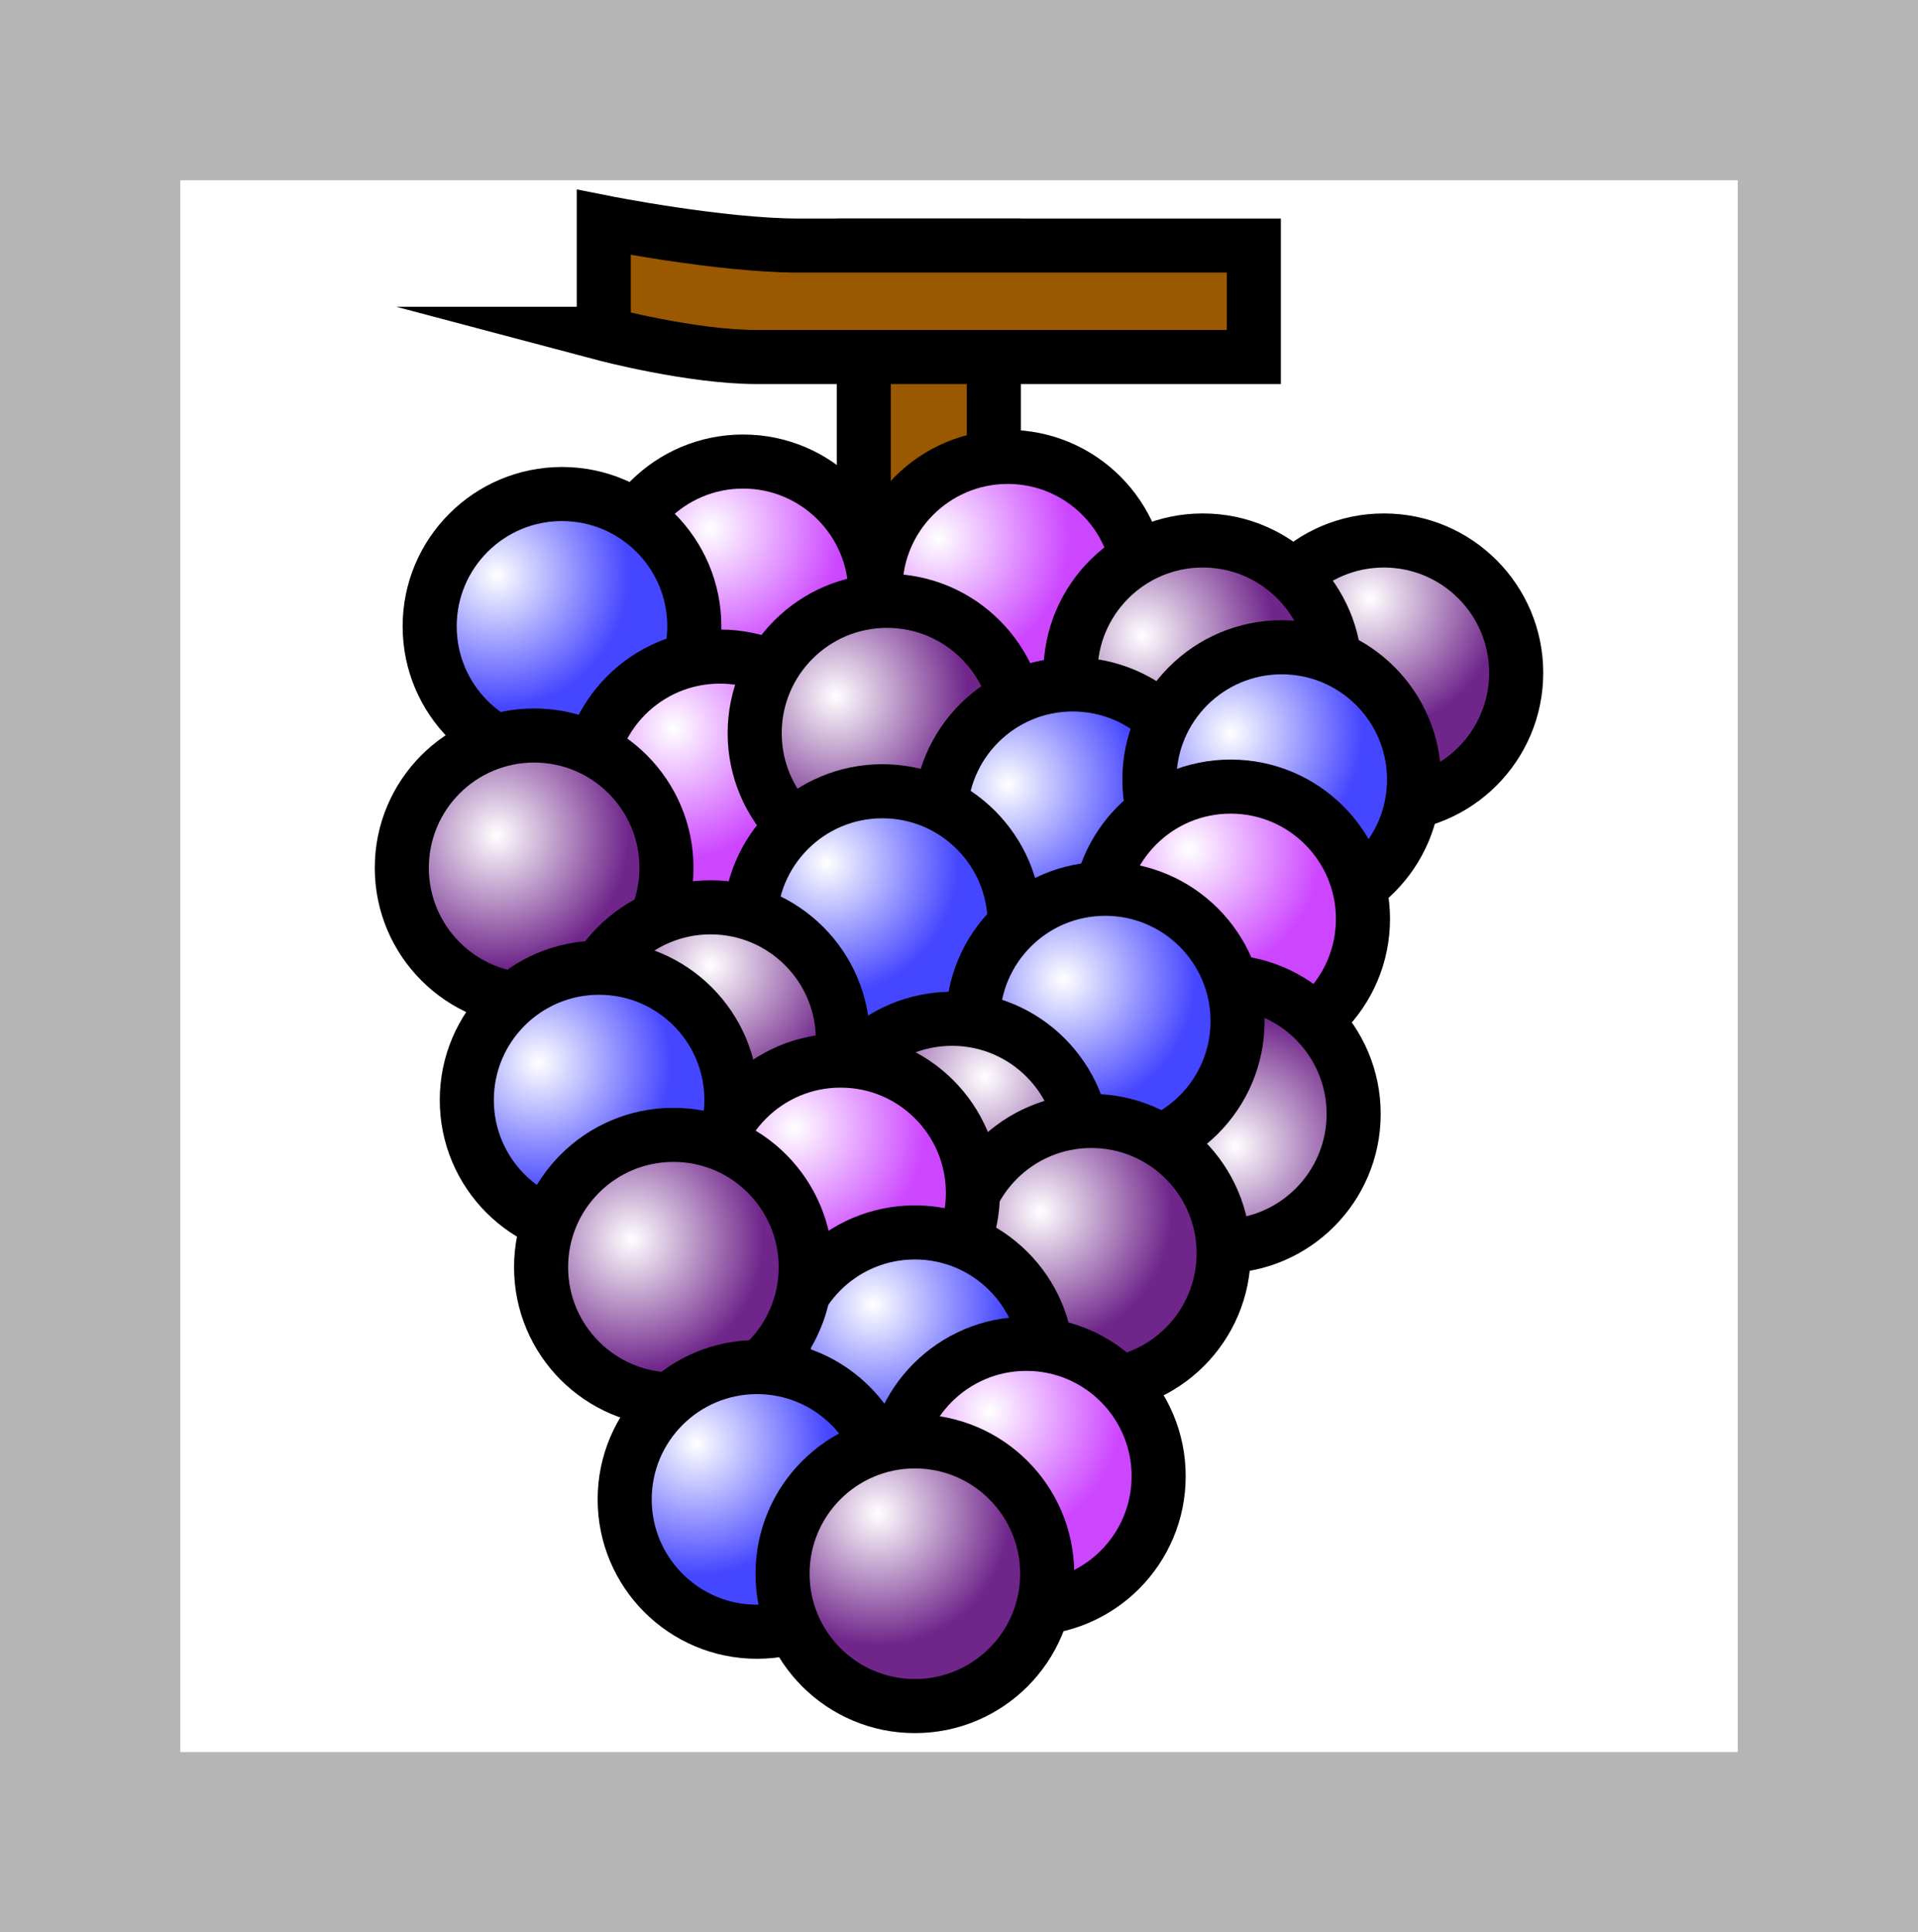 <svg version="1.1" xmlns="http://www.w3.org/2000/svg" xmlns:xlink="http://www.w3.org/1999/xlink" width="53.21" height="53.601" viewBox="0,0,53.21,53.601"><rect x="0" y="0" width="53.21" height="53.601" fill="#333333" stroke="none"/><defs><radialGradient cx="233.108" cy="167.923" r="3.671" gradientUnits="userSpaceOnUse" id="color-1"><stop offset="0" stop-color="#ffffff"/><stop offset="1" stop-color="#cc45ff"/></radialGradient><radialGradient cx="227.182" cy="169.211" r="3.671" gradientUnits="userSpaceOnUse" id="color-2"><stop offset="0" stop-color="#ffffff"/><stop offset="1" stop-color="#4546ff"/></radialGradient><radialGradient cx="232.078" cy="173.462" r="3.671" gradientUnits="userSpaceOnUse" id="color-3"><stop offset="0" stop-color="#ffffff"/><stop offset="1" stop-color="#cc45ff"/></radialGradient><radialGradient cx="227.182" cy="176.425" r="3.671" gradientUnits="userSpaceOnUse" id="color-4"><stop offset="0" stop-color="#ffffff"/><stop offset="1" stop-color="#6f258a"/></radialGradient><radialGradient cx="251.401" cy="169.855" r="3.671" gradientUnits="userSpaceOnUse" id="color-5"><stop offset="0" stop-color="#ffffff"/><stop offset="1" stop-color="#6f258a"/></radialGradient><radialGradient cx="239.42" cy="168.181" r="3.671" gradientUnits="userSpaceOnUse" id="color-6"><stop offset="0" stop-color="#ffffff"/><stop offset="1" stop-color="#cc45ff"/></radialGradient><radialGradient cx="236.586" cy="172.561" r="3.671" gradientUnits="userSpaceOnUse" id="color-7"><stop offset="0" stop-color="#ffffff"/><stop offset="1" stop-color="#6f258a"/></radialGradient><radialGradient cx="245.088" cy="170.886" r="3.671" gradientUnits="userSpaceOnUse" id="color-8"><stop offset="0" stop-color="#ffffff"/><stop offset="1" stop-color="#6f258a"/></radialGradient><radialGradient cx="241.353" cy="175.008" r="3.671" gradientUnits="userSpaceOnUse" id="color-9"><stop offset="0" stop-color="#ffffff"/><stop offset="1" stop-color="#4546ff"/></radialGradient><radialGradient cx="247.536" cy="173.591" r="3.671" gradientUnits="userSpaceOnUse" id="color-10"><stop offset="0" stop-color="#ffffff"/><stop offset="1" stop-color="#4546ff"/></radialGradient><radialGradient cx="246.377" cy="176.812" r="3.671" gradientUnits="userSpaceOnUse" id="color-11"><stop offset="0" stop-color="#ffffff"/><stop offset="1" stop-color="#cc45ff"/></radialGradient><radialGradient cx="236.329" cy="177.198" r="3.671" gradientUnits="userSpaceOnUse" id="color-12"><stop offset="0" stop-color="#ffffff"/><stop offset="1" stop-color="#4546ff"/></radialGradient><radialGradient cx="233.108" cy="180.032" r="3.671" gradientUnits="userSpaceOnUse" id="color-13"><stop offset="0" stop-color="#ffffff"/><stop offset="1" stop-color="#6f258a"/></radialGradient><radialGradient cx="228.342" cy="182.737" r="3.671" gradientUnits="userSpaceOnUse" id="color-14"><stop offset="0" stop-color="#ffffff"/><stop offset="1" stop-color="#4546ff"/></radialGradient><radialGradient cx="247.665" cy="185.056" r="3.671" gradientUnits="userSpaceOnUse" id="color-15"><stop offset="0" stop-color="#ffffff"/><stop offset="1" stop-color="#6f258a"/></radialGradient><radialGradient cx="242.898" cy="180.419" r="3.671" gradientUnits="userSpaceOnUse" id="color-16"><stop offset="0" stop-color="#ffffff"/><stop offset="1" stop-color="#4546ff"/></radialGradient><radialGradient cx="240.709" cy="183.124" r="3.671" gradientUnits="userSpaceOnUse" id="color-17"><stop offset="0" stop-color="#ffffff"/><stop offset="1" stop-color="#6f258a"/></radialGradient><radialGradient cx="242.254" cy="186.86" r="3.671" gradientUnits="userSpaceOnUse" id="color-18"><stop offset="0" stop-color="#ffffff"/><stop offset="1" stop-color="#6f258a"/></radialGradient><radialGradient cx="235.427" cy="184.541" r="3.671" gradientUnits="userSpaceOnUse" id="color-19"><stop offset="0" stop-color="#ffffff"/><stop offset="1" stop-color="#cc45ff"/></radialGradient><radialGradient cx="237.617" cy="189.436" r="3.671" gradientUnits="userSpaceOnUse" id="color-20"><stop offset="0" stop-color="#ffffff"/><stop offset="1" stop-color="#4546ff"/></radialGradient><radialGradient cx="230.918" cy="187.633" r="3.671" gradientUnits="userSpaceOnUse" id="color-21"><stop offset="0" stop-color="#ffffff"/><stop offset="1" stop-color="#6f258a"/></radialGradient><radialGradient cx="232.722" cy="193.301" r="3.671" gradientUnits="userSpaceOnUse" id="color-22"><stop offset="0" stop-color="#ffffff"/><stop offset="1" stop-color="#4546ff"/></radialGradient><radialGradient cx="240.837" cy="192.399" r="3.671" gradientUnits="userSpaceOnUse" id="color-23"><stop offset="0" stop-color="#ffffff"/><stop offset="1" stop-color="#cc45ff"/></radialGradient><radialGradient cx="237.746" cy="195.233" r="3.671" gradientUnits="userSpaceOnUse" id="color-24"><stop offset="0" stop-color="#ffffff"/><stop offset="1" stop-color="#6f258a"/></radialGradient></defs><g transform="translate(-213.395,-153.253)"><g stroke-miterlimit="10"><path d="M215.895,204.354v-48.601h48.21v48.601z" fill="#ffffff" stroke="#b5b5b5" stroke-width="5"/><g stroke="#000000" stroke-width="1.5"><path d="M237.359,172.174v-12.109h3.607v12.109z" fill="#9a5800"/><g><path d="M230.339,169.727c0,-2.028 1.644,-3.671 3.671,-3.671c2.028,0 3.671,1.644 3.671,3.671c0,2.028 -1.644,3.671 -3.671,3.671c-2.028,0 -3.671,-1.644 -3.671,-3.671z" fill="url(#color-1)"/><path d="M225.315,170.628c0,-2.028 1.644,-3.671 3.671,-3.671c2.028,0 3.671,1.644 3.671,3.671c0,2.028 -1.644,3.671 -3.671,3.671c-2.028,0 -3.671,-1.644 -3.671,-3.671z" fill="url(#color-2)"/><path d="M229.694,175.137c0,-2.028 1.644,-3.671 3.671,-3.671c2.028,0 3.671,1.644 3.671,3.671c0,2.028 -1.644,3.671 -3.671,3.671c-2.028,0 -3.671,-1.644 -3.671,-3.671z" fill="url(#color-3)"/><path d="M224.542,177.327c0,-2.028 1.644,-3.671 3.671,-3.671c2.028,0 3.671,1.644 3.671,3.671c0,2.028 -1.644,3.671 -3.671,3.671c-2.028,0 -3.671,-1.644 -3.671,-3.671z" fill="url(#color-4)"/><path d="M248.116,171.917c0,-2.028 1.644,-3.671 3.671,-3.671c2.028,0 3.671,1.644 3.671,3.671c0,2.028 -1.644,3.671 -3.671,3.671c-2.028,0 -3.671,-1.644 -3.671,-3.671z" fill="url(#color-5)"/><path d="M237.681,169.598c0,-2.028 1.644,-3.671 3.671,-3.671c2.028,0 3.671,1.644 3.671,3.671c0,2.028 -1.644,3.671 -3.671,3.671c-2.028,0 -3.671,-1.644 -3.671,-3.671z" fill="url(#color-6)"/><path d="M234.332,173.591c0,-2.028 1.644,-3.671 3.671,-3.671c2.028,0 3.671,1.644 3.671,3.671c0,2.028 -1.644,3.671 -3.671,3.671c-2.028,0 -3.671,-1.644 -3.671,-3.671z" fill="url(#color-7)"/><path d="M243.092,171.917c0,-2.028 1.644,-3.671 3.671,-3.671c2.028,0 3.671,1.644 3.671,3.671c0,2.028 -1.644,3.671 -3.671,3.671c-2.028,0 -3.671,-1.644 -3.671,-3.671z" fill="url(#color-8)"/><path d="M239.485,175.91c0,-2.028 1.644,-3.671 3.671,-3.671c2.028,0 3.671,1.644 3.671,3.671c0,2.028 -1.644,3.671 -3.671,3.671c-2.028,0 -3.671,-1.644 -3.671,-3.671z" fill="url(#color-9)"/><path d="M245.282,174.879c0,-2.028 1.644,-3.671 3.671,-3.671c2.028,0 3.671,1.644 3.671,3.671c0,2.028 -1.644,3.671 -3.671,3.671c-2.028,0 -3.671,-1.644 -3.671,-3.671z" fill="url(#color-10)"/><path d="M243.865,178.744c0,-2.028 1.644,-3.671 3.671,-3.671c2.028,0 3.671,1.644 3.671,3.671c0,2.028 -1.644,3.671 -3.671,3.671c-2.028,0 -3.671,-1.644 -3.671,-3.671z" fill="url(#color-11)"/><path d="M234.203,178.873c0,-2.028 1.644,-3.671 3.671,-3.671c2.028,0 3.671,1.644 3.671,3.671c0,2.028 -1.644,3.671 -3.671,3.671c-2.028,0 -3.671,-1.644 -3.671,-3.671z" fill="url(#color-12)"/><path d="M229.437,182.093c0,-2.028 1.644,-3.671 3.671,-3.671c2.028,0 3.671,1.644 3.671,3.671c0,2.028 -1.644,3.671 -3.671,3.671c-2.028,0 -3.671,-1.644 -3.671,-3.671z" fill="url(#color-13)"/><path d="M226.345,183.768c0,-2.028 1.644,-3.671 3.671,-3.671c2.028,0 3.671,1.644 3.671,3.671c0,2.028 -1.644,3.671 -3.671,3.671c-2.028,0 -3.671,-1.644 -3.671,-3.671z" fill="url(#color-14)"/><path d="M243.607,184.154c0,-2.028 1.644,-3.671 3.671,-3.671c2.028,0 3.671,1.644 3.671,3.671c0,2.028 -1.644,3.671 -3.671,3.671c-2.028,0 -3.671,-1.644 -3.671,-3.671z" fill="url(#color-15)"/><path d="M240.386,181.578c0,-2.028 1.644,-3.671 3.671,-3.671c2.028,0 3.671,1.644 3.671,3.671c0,2.028 -1.644,3.671 -3.671,3.671c-2.028,0 -3.671,-1.644 -3.671,-3.671z" fill="url(#color-16)"/><path d="M236.135,185.185c0,-2.028 1.644,-3.671 3.671,-3.671c2.028,0 3.671,1.644 3.671,3.671c0,2.028 -1.644,3.671 -3.671,3.671c-2.028,0 -3.671,-1.644 -3.671,-3.671z" fill="url(#color-17)"/><path d="M240,188.019c0,-2.028 1.644,-3.671 3.671,-3.671c2.028,0 3.671,1.644 3.671,3.671c0,2.028 -1.644,3.671 -3.671,3.671c-2.028,0 -3.671,-1.644 -3.671,-3.671z" fill="url(#color-18)"/><path d="M233.044,186.344c0,-2.028 1.644,-3.671 3.671,-3.671c2.028,0 3.671,1.644 3.671,3.671c0,2.028 -1.644,3.671 -3.671,3.671c-2.028,0 -3.671,-1.644 -3.671,-3.671z" fill="url(#color-19)"/><path d="M235.105,191.111c0,-2.028 1.644,-3.671 3.671,-3.671c2.028,0 3.671,1.644 3.671,3.671c0,2.028 -1.644,3.671 -3.671,3.671c-2.028,0 -3.671,-1.644 -3.671,-3.671z" fill="url(#color-20)"/><path d="M228.406,188.405c0,-2.028 1.644,-3.671 3.671,-3.671c2.028,0 3.671,1.644 3.671,3.671c0,2.028 -1.644,3.671 -3.671,3.671c-2.028,0 -3.671,-1.644 -3.671,-3.671z" fill="url(#color-21)"/><path d="M230.725,194.846c0,-2.028 1.644,-3.671 3.671,-3.671c2.028,0 3.671,1.644 3.671,3.671c0,2.028 -1.644,3.671 -3.671,3.671c-2.028,0 -3.671,-1.644 -3.671,-3.671z" fill="url(#color-22)"/><path d="M238.197,194.202c0,-2.028 1.644,-3.671 3.671,-3.671c2.028,0 3.671,1.644 3.671,3.671c0,2.028 -1.644,3.671 -3.671,3.671c-2.028,0 -3.671,-1.644 -3.671,-3.671z" fill="url(#color-23)"/><path d="M235.105,196.908c0,-2.028 1.644,-3.671 3.671,-3.671c2.028,0 3.671,1.644 3.671,3.671c0,2.028 -1.644,3.671 -3.671,3.671c-2.028,0 -3.671,-1.644 -3.671,-3.671z" fill="url(#color-24)"/></g><path d="M230.145,162.513v-3.092c0,0 3.231,0.644 5.41,0.644c3.33,0 12.624,0 12.624,0v3.092c0,0 -10.503,0 -13.784,0c-1.822,0 -4.251,-0.644 -4.251,-0.644z" fill="#9a5800"/></g></g></g></svg>